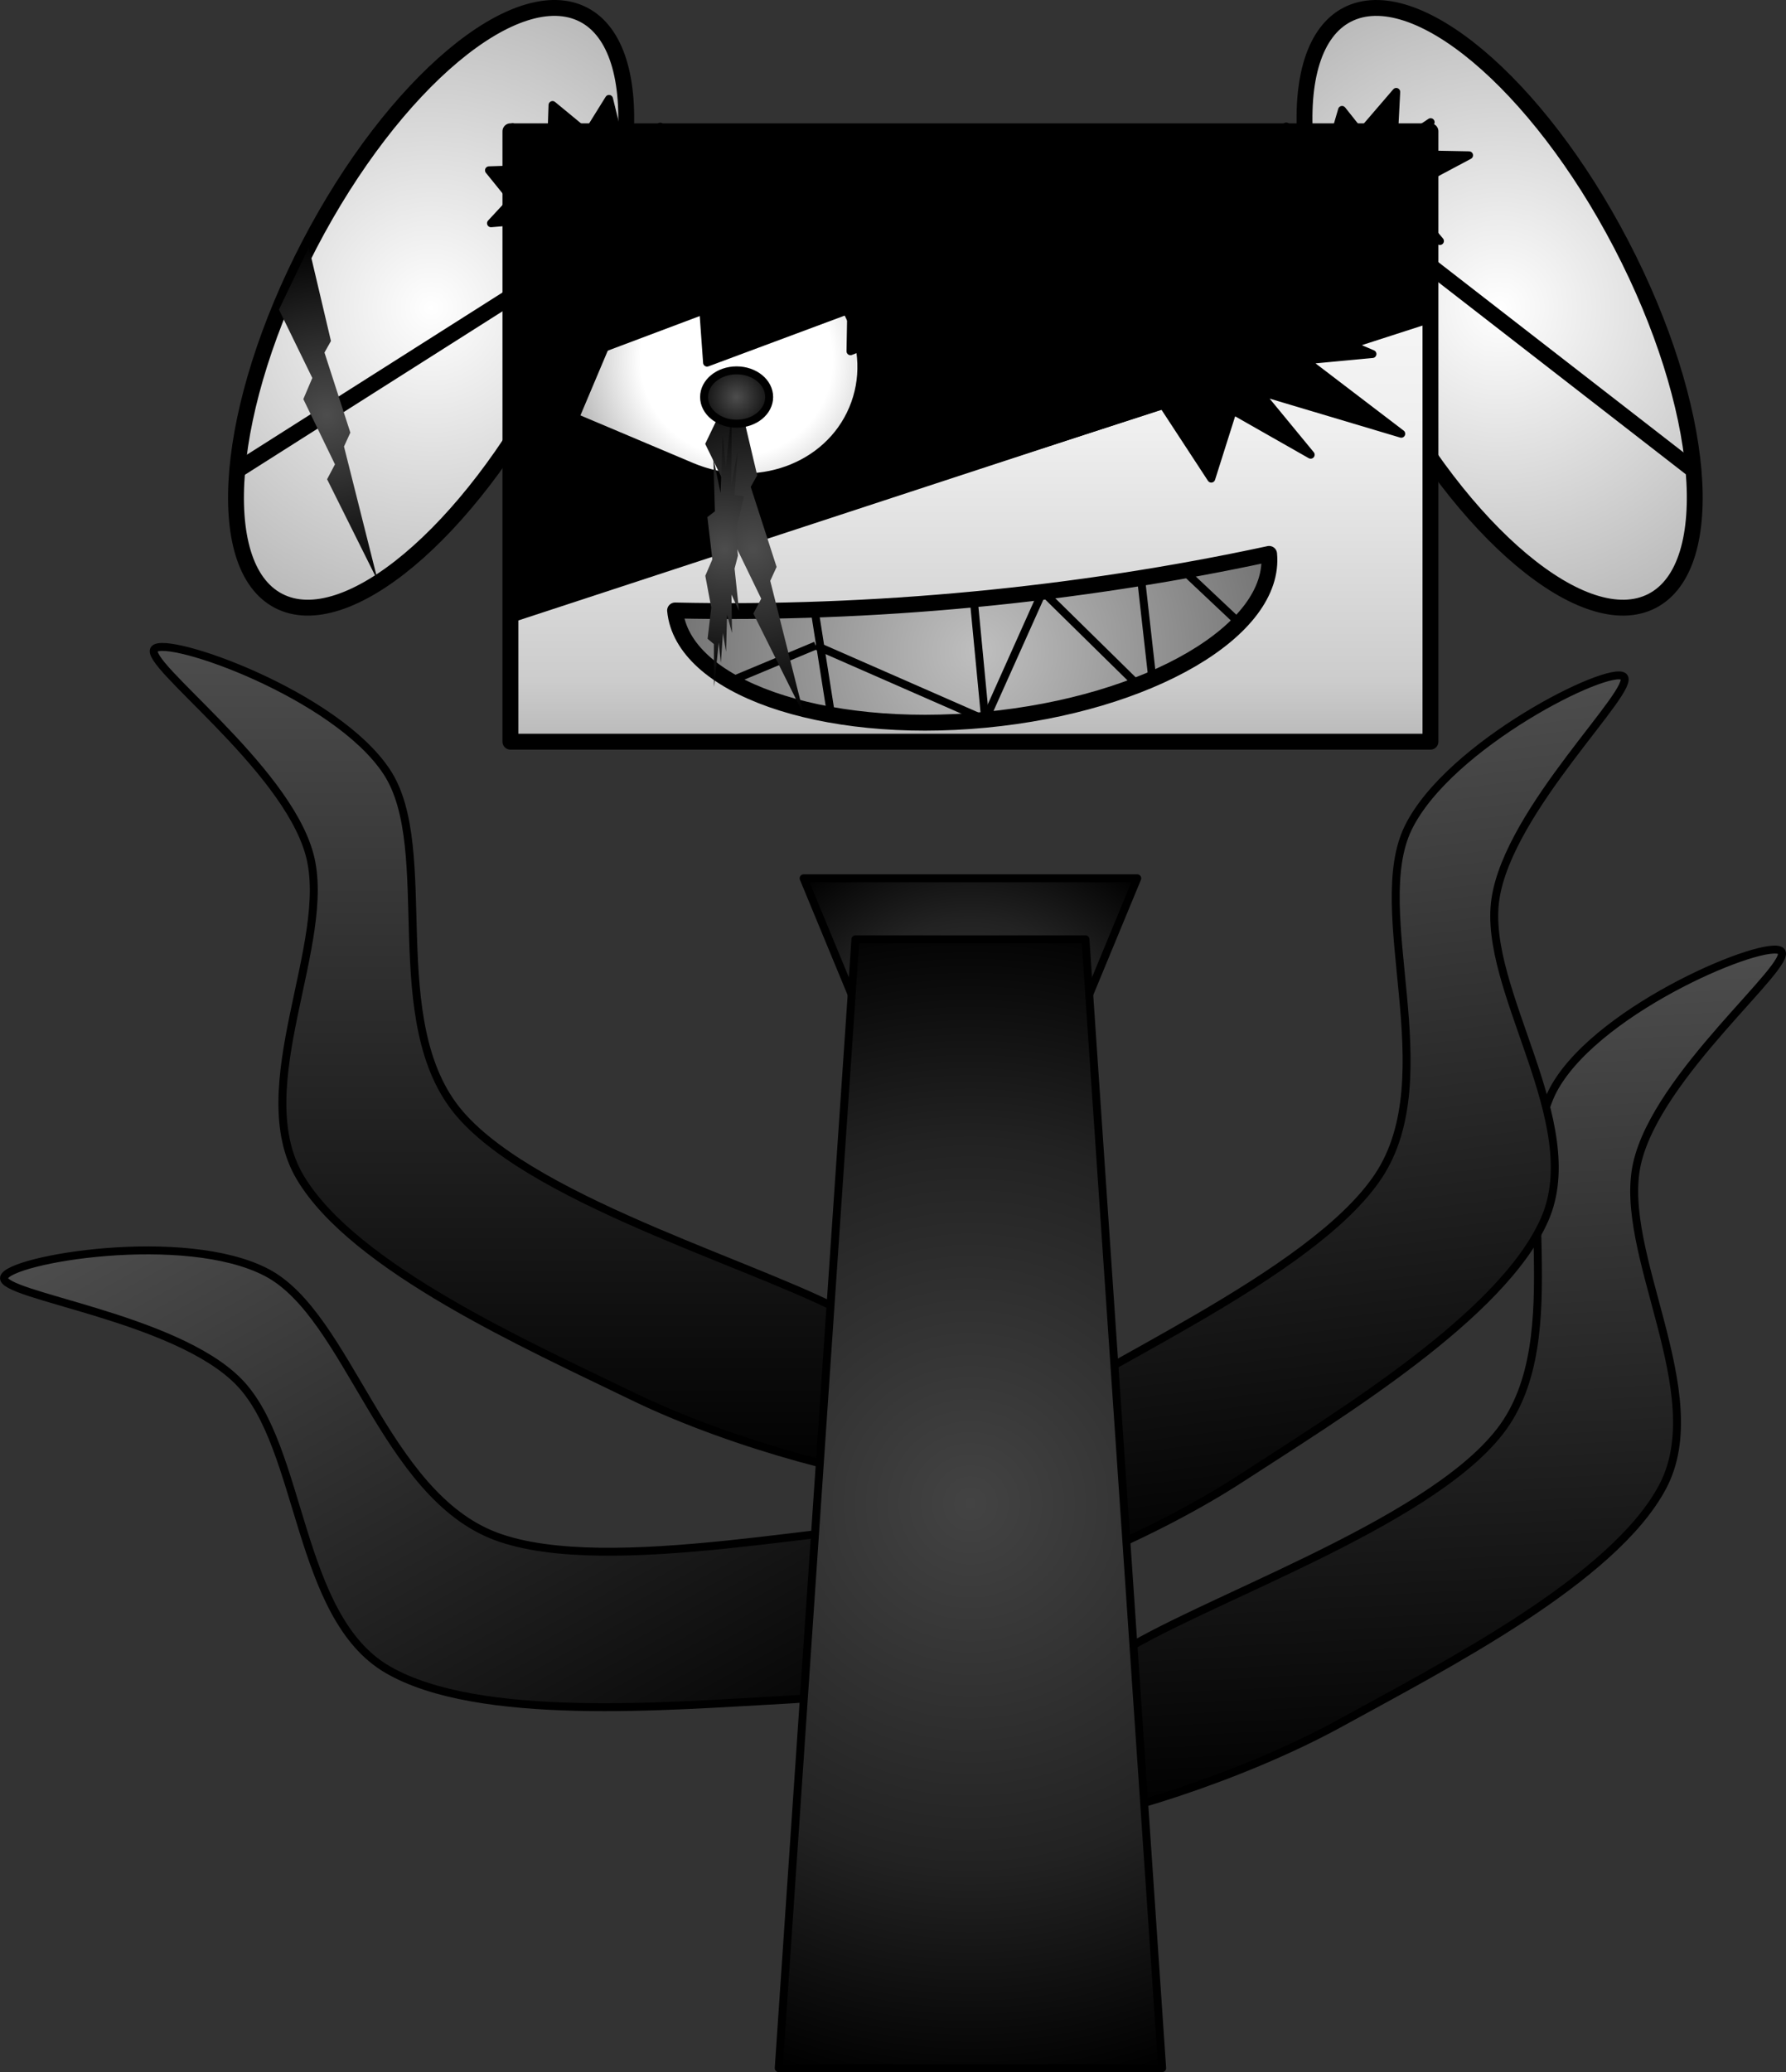 <svg version="1.1" xmlns="http://www.w3.org/2000/svg" xmlns:xlink="http://www.w3.org/1999/xlink" width="225.125" height="261.069" viewBox="0,0,225.125,261.069"><rect x="0" y="0" width="225.125" height="261.069" fill="#333333" stroke="none"/><defs><linearGradient x1="342.955" y1="166.089" x2="348.37" y2="271.297" gradientUnits="userSpaceOnUse" id="color-1"><stop offset="0" stop-color="#4d4d4d"/><stop offset="1" stop-color="#000000"/></linearGradient><linearGradient x1="118.659" y1="207.284" x2="169.656" y2="299.461" gradientUnits="userSpaceOnUse" id="color-2"><stop offset="0" stop-color="#4d4d4d"/><stop offset="1" stop-color="#000000"/></linearGradient><linearGradient x1="323.079" y1="131.486" x2="336.185" y2="236.02" gradientUnits="userSpaceOnUse" id="color-3"><stop offset="0" stop-color="#4d4d4d"/><stop offset="1" stop-color="#000000"/></linearGradient><linearGradient x1="137.732" y1="128.013" x2="137.732" y2="233.358" gradientUnits="userSpaceOnUse" id="color-4"><stop offset="0" stop-color="#4d4d4d"/><stop offset="1" stop-color="#000000"/></linearGradient><radialGradient cx="307.386" cy="85.284" r="45.076" fx="307.386" fy="85.284" gradientUnits="userSpaceOnUse" id="color-5"><stop offset="0" stop-color="#ffffff"/><stop offset="1" stop-color="#b3b3b3"/></radialGradient><radialGradient cx="172.701" cy="85.284" r="45.076" fx="172.701" fy="85.284" gradientUnits="userSpaceOnUse" id="color-6"><stop offset="0" stop-color="#ffffff"/><stop offset="1" stop-color="#b3b3b3"/></radialGradient><radialGradient cx="240.681" cy="182.572" r="32.985" fx="240.681" fy="182.572" gradientUnits="userSpaceOnUse" id="color-7"><stop offset="0" stop-color="#434343"/><stop offset="0.61" stop-color="#222222"/><stop offset="1" stop-color="#000000"/></radialGradient><radialGradient cx="240.681" cy="235.96" r="75.106" fx="240.681" fy="235.96" gradientUnits="userSpaceOnUse" id="color-8"><stop offset="0" stop-color="#434343"/><stop offset="0.61" stop-color="#222222"/><stop offset="1" stop-color="#000000"/></radialGradient><linearGradient x1="182.695" y1="63.044" x2="182.695" y2="139.949" gradientUnits="userSpaceOnUse" id="color-9"><stop offset="0" stop-color="#ffffff"/><stop offset="0.49" stop-color="#efefef"/><stop offset="0.9" stop-color="#cccccc"/><stop offset="1" stop-color="#b9b9b9"/><stop offset="1" stop-color="#737373"/></linearGradient><radialGradient cx="211.209" cy="91.833" r="21.604" fx="211.209" fy="91.833" gradientUnits="userSpaceOnUse" id="color-10"><stop offset="0" stop-color="#ffffff"/><stop offset="0.56" stop-color="#ffffff"/><stop offset="1" stop-color="#b3b3b3"/></radialGradient><radialGradient cx="159.55" cy="98.787" r="21.886" fx="159.55" fy="98.787" gradientUnits="userSpaceOnUse" id="color-11"><stop offset="0" stop-color="#4d4d4d"/><stop offset="1" stop-color="#000000"/></radialGradient><radialGradient cx="241.716" cy="128.519" r="38.604" fx="241.716" fy="128.519" gradientUnits="userSpaceOnUse" id="color-12"><stop offset="0" stop-color="#bfbfbf"/><stop offset="1" stop-color="#737373"/></radialGradient><radialGradient cx="213.278" cy="115.711" r="21.886" fx="213.278" fy="115.711" gradientUnits="userSpaceOnUse" id="color-13"><stop offset="0" stop-color="#4d4d4d"/><stop offset="1" stop-color="#000000"/></radialGradient><radialGradient cx="209.696" cy="115.711" r="17.504" fx="209.696" fy="115.711" gradientUnits="userSpaceOnUse" id="color-14"><stop offset="0" stop-color="#4d4d4d"/><stop offset="1" stop-color="#000000"/></radialGradient><radialGradient cx="211.209" cy="96.524" r="5.304" fx="211.209" fy="96.524" gradientUnits="userSpaceOnUse" id="color-15"><stop offset="0" stop-color="#4d4d4d"/><stop offset="1" stop-color="#000000"/></radialGradient></defs><g transform="translate(-118.358,-46.502)"><g data-paper-data="{&quot;isPaintingLayer&quot;:true}" fill-rule="evenodd" stroke-miterlimit="10" stroke-dasharray="" stroke-dashoffset="0" style="mix-blend-mode: normal"><path d="M246.859,267.31c1.352,-3.52 1.928,-5.37 12.027,-12.119c10.099,-6.749 39.311,-16.398 48.565,-28.375c9.255,-11.976 1.061,-33.405 6.963,-43.484c5.902,-10.079 26.737,-18.627 28.45,-16.99c1.713,1.637 -15.682,15.565 -18.17,26.81c-2.488,11.245 9.443,28.936 3.242,40.66c-6.201,11.724 -27.588,22.599 -40.449,29.682c-12.861,7.083 -29.944,12.179 -36.716,12.815c-6.772,0.636 -5.266,-5.48 -3.914,-8.999z" fill="url(#color-1)" stroke="none" stroke-width="1" stroke-linecap="square" stroke-linejoin="miter"/><path d="M246.859,267.31c1.352,-3.52 1.928,-5.37 12.027,-12.119c10.099,-6.749 39.311,-16.398 48.565,-28.375c9.255,-11.976 1.061,-33.405 6.963,-43.484c5.902,-10.079 26.737,-18.627 28.45,-16.99c1.713,1.637 -15.682,15.565 -18.17,26.81c-2.488,11.245 9.443,28.936 3.242,40.66c-6.201,11.724 -27.588,22.599 -40.449,29.682c-12.861,7.083 -29.944,12.179 -36.716,12.815c-6.772,0.636 -5.266,-5.48 -3.914,-8.999z" fill="none" stroke="#000000" stroke-width="1" stroke-linecap="butt" stroke-linejoin="round"/><path d="M253.727,242.436c3.008,2.274 7.518,6.67 1.433,9.708c-6.085,3.038 -23.281,7.739 -37.941,8.522c-14.661,0.783 -38.564,2.852 -50.023,-3.824c-11.459,-6.676 -10.679,-27.999 -18.733,-36.231c-8.054,-8.232 -30.182,-10.864 -29.592,-13.159c0.59,-2.295 22.794,-6.048 33.131,-0.61c10.337,5.438 14.704,27.959 28.889,33.236c14.185,5.277 44.084,-1.968 56.223,-1.575c12.14,0.393 13.606,1.66 16.614,3.933z" fill="url(#color-2)" stroke="none" stroke-width="1" stroke-linecap="square" stroke-linejoin="miter"/><path d="M253.727,242.436c3.008,2.274 7.518,6.67 1.433,9.708c-6.085,3.038 -23.281,7.739 -37.941,8.522c-14.661,0.783 -38.564,2.852 -50.023,-3.824c-11.459,-6.676 -10.679,-27.999 -18.733,-36.231c-8.054,-8.232 -30.182,-10.864 -29.592,-13.159c0.59,-2.295 22.794,-6.048 33.131,-0.61c10.337,5.438 14.704,27.959 28.889,33.236c14.185,5.277 44.084,-1.968 56.223,-1.575c12.14,0.393 13.606,1.66 16.614,3.933z" fill="none" stroke="#000000" stroke-width="1" stroke-linecap="butt" stroke-linejoin="round"/><path d="M234.65,239.478c1.091,-3.609 1.53,-5.497 11.108,-12.968c9.578,-7.471 38.006,-19.234 46.359,-31.856c8.353,-12.623 -1.388,-33.395 3.76,-43.879c5.149,-10.485 25.302,-20.536 27.131,-19.029c1.829,1.507 -14.501,16.673 -16.158,28.07c-1.658,11.398 11.537,28.168 6.211,40.315c-5.326,12.147 -25.86,24.56 -38.168,32.566c-12.308,8.006 -28.973,14.34 -35.68,15.47c-6.707,1.13 -5.653,-5.08 -4.562,-8.689z" fill="url(#color-3)" stroke="none" stroke-width="1" stroke-linecap="square" stroke-linejoin="miter"/><path d="M234.65,239.478c1.091,-3.609 1.53,-5.497 11.108,-12.968c9.578,-7.471 38.006,-19.234 46.359,-31.856c8.353,-12.623 -1.388,-33.395 3.76,-43.879c5.149,-10.485 25.302,-20.536 27.131,-19.029c1.829,1.507 -14.501,16.673 -16.158,28.07c-1.658,11.398 11.537,28.168 6.211,40.315c-5.326,12.147 -25.86,24.56 -38.168,32.566c-12.308,8.006 -28.973,14.34 -35.68,15.47c-6.707,1.13 -5.653,-5.08 -4.562,-8.689z" fill="none" stroke="#000000" stroke-width="1" stroke-linecap="butt" stroke-linejoin="round"/><path d="M238.902,224.159c1.531,3.446 3.349,9.476 -3.446,9.189c-6.795,-0.287 -24.118,-4.499 -37.325,-10.911c-13.207,-6.412 -35.125,-16.174 -41.92,-27.563c-6.795,-11.389 4.211,-29.67 1.148,-40.772c-3.063,-11.102 -21.15,-24.118 -19.523,-25.841c1.627,-1.723 22.873,5.743 29.285,15.505c6.412,9.762 -0.669,31.583 9.189,43.068c9.858,11.485 39.527,19.62 49.959,25.841c10.432,6.221 11.102,8.039 12.633,11.485z" fill="url(#color-4)" stroke="none" stroke-width="1" stroke-linecap="square" stroke-linejoin="miter"/><path d="M238.902,224.159c1.531,3.446 3.349,9.476 -3.446,9.189c-6.795,-0.287 -24.118,-4.499 -37.325,-10.911c-13.207,-6.412 -35.125,-16.174 -41.92,-27.563c-6.795,-11.389 4.211,-29.67 1.148,-40.772c-3.063,-11.102 -21.15,-24.118 -19.523,-25.841c1.627,-1.723 22.873,5.743 29.285,15.505c6.412,9.762 -0.669,31.583 9.189,43.068c9.858,11.485 39.527,19.62 49.959,25.841c10.432,6.221 11.102,8.039 12.633,11.485z" fill="none" stroke="#000000" stroke-width="1" stroke-linecap="butt" stroke-linejoin="round"/><path d="M326.62,122.206v0c-8.466,4.408 -23.94,-8.548 -34.563,-28.94v0c-5.101,-9.792 -8.379,-20.024 -9.111,-28.445c-0.732,-8.421 1.14,-14.341 5.205,-16.458v0c8.466,-4.408 23.94,8.548 34.563,28.94v0c10.623,20.391 12.371,40.495 3.906,44.903z" fill="url(#color-5)" stroke="none" stroke-width="1" stroke-linecap="square" stroke-linejoin="miter"/><path d="M326.62,122.206v0c-8.466,4.408 -23.94,-8.548 -34.563,-28.94v0c-5.101,-9.792 -8.379,-20.024 -9.111,-28.445c-0.732,-8.421 1.14,-14.341 5.205,-16.458v0c8.466,-4.408 23.94,8.548 34.563,28.94v0c10.623,20.391 12.371,40.495 3.906,44.903z" fill="none" stroke="#000000" stroke-width="2" stroke-linecap="butt" stroke-linejoin="round"/><path d="M295.705,77.726l36.121,28.022" fill-opacity="0" fill="#000000" stroke="none" stroke-width="1" stroke-linecap="square" stroke-linejoin="miter"/><path d="M295.705,77.726l36.121,28.022" fill="none" stroke="#000000" stroke-width="2" stroke-linecap="butt" stroke-linejoin="round"/><path d="M157.372,77.302v0c10.623,-20.391 26.097,-33.348 34.563,-28.94v0c4.065,2.117 5.938,8.037 5.205,16.458c-0.732,8.421 -4.01,18.653 -9.111,28.445v0c-10.623,20.391 -26.097,33.348 -34.563,28.94v0c-8.466,-4.408 -6.717,-24.512 3.906,-44.903z" fill="url(#color-6)" stroke="none" stroke-width="1" stroke-linecap="square" stroke-linejoin="miter"/><path d="M157.372,77.302v0c10.623,-20.391 26.097,-33.348 34.563,-28.94v0c4.065,2.117 5.938,8.037 5.205,16.458c-0.732,8.421 -4.01,18.653 -9.111,28.445v0c-10.623,20.391 -26.097,33.348 -34.563,28.94v0c-8.466,-4.408 -6.717,-24.512 3.906,-44.903z" fill="none" stroke="#000000" stroke-width="2" stroke-linecap="butt" stroke-linejoin="round"/><path d="M148.261,105.748l34.435,-21.843" fill-opacity="0" fill="#000000" stroke="none" stroke-width="1" stroke-linecap="square" stroke-linejoin="miter"/><path d="M148.261,105.748l34.435,-21.843" fill="none" stroke="#000000" stroke-width="2" stroke-linecap="butt" stroke-linejoin="round"/><path d="M261.71,157.159l-21.029,50.826l-21.029,-50.826z" fill="url(#color-7)" stroke="none" stroke-width="1" stroke-linecap="square" stroke-linejoin="miter"/><path d="M261.71,157.159l-21.029,50.826l-21.029,-50.826z" fill="none" stroke="#000000" stroke-width="1" stroke-linecap="butt" stroke-linejoin="round"/><path d="M264.848,307.071h-48.333l9.667,-142.223h29z" fill="url(#color-8)" stroke="none" stroke-width="1" stroke-linecap="square" stroke-linejoin="miter"/><path d="M264.848,307.071h-48.333l9.667,-142.223h29z" fill="none" stroke="#000000" stroke-width="1" stroke-linecap="butt" stroke-linejoin="round"/><path d="M182.695,63.044h115.972v76.905h-115.972z" fill="url(#color-9)" stroke="none" stroke-width="1" stroke-linecap="square" stroke-linejoin="miter"/><path d="M182.695,63.044h115.972v76.905h-115.972z" fill="none" stroke="#000000" stroke-width="2" stroke-linecap="butt" stroke-linejoin="round"/><path d="M182.589,124.508l115.929,-38.01" fill-opacity="0" fill="#000000" stroke="none" stroke-width="1" stroke-linecap="square" stroke-linejoin="miter"/><path d="M182.589,124.508l115.929,-38.01" fill="none" stroke="#000000" stroke-width="1" stroke-linecap="butt" stroke-linejoin="round"/><path d="M183.064,63.12h115.449v23.38h-115.449z" fill="#000000" stroke="none" stroke-width="1" stroke-linecap="square" stroke-linejoin="miter"/><path d="M183.064,63.12h115.449v23.38h-115.449z" fill="none" stroke="#000000" stroke-width="1" stroke-linecap="butt" stroke-linejoin="round"/><path d="M183.064,104.193l109.75,-35.427l5.784,17.927l-109.75,35.427z" fill="#000000" stroke="none" stroke-width="1" stroke-linecap="square" stroke-linejoin="miter"/><path d="M183.064,104.193l109.75,-35.427l5.784,17.927l-109.75,35.427z" fill="none" stroke="#000000" stroke-width="1" stroke-linecap="butt" stroke-linejoin="round"/><path d="M182.695,63.12h59.192v41.574h-59.192z" fill="#000000" stroke="none" stroke-width="1" stroke-linecap="square" stroke-linejoin="miter"/><path d="M182.695,63.12h59.192v41.574h-59.192z" fill="none" stroke="#000000" stroke-width="1" stroke-linecap="butt" stroke-linejoin="round"/><path d="M182.907,124.179l-0.075,-23.252l10.073,17.554z" fill="#000000" stroke="none" stroke-width="1" stroke-linecap="square" stroke-linejoin="miter"/><path d="M182.907,124.179l-0.075,-23.252l10.073,17.554z" fill="none" stroke="#000000" stroke-width="1" stroke-linecap="butt" stroke-linejoin="round"/><path d="M182.899,122.19l6.531,-2.145l0.587,1.782l-6.531,2.145z" fill="#000000" stroke="none" stroke-width="1" stroke-linecap="square" stroke-linejoin="miter"/><path d="M182.899,122.19l6.531,-2.145l0.587,1.782l-6.531,2.145z" fill="none" stroke="#000000" stroke-width="1" stroke-linecap="butt" stroke-linejoin="round"/><path d="M225.866,98.021v0c-3.141,7.435 -12.25,10.69 -20.344,7.272v0c-4.886,-2.063 -9.771,-4.126 -14.657,-6.189c1.896,-4.487 3.792,-8.974 5.688,-13.461c3.141,-7.435 12.25,-10.69 20.344,-7.272v0c8.095,3.418 12.11,12.216 8.969,19.651z" fill="url(#color-10)" stroke="none" stroke-width="1" stroke-linecap="square" stroke-linejoin="miter"/><path d="M225.866,98.021v0c-3.141,7.435 -12.25,10.69 -20.344,7.272v0c-4.886,-2.063 -9.771,-4.126 -14.657,-6.189c1.896,-4.487 3.792,-8.974 5.688,-13.461c3.141,-7.435 12.25,-10.69 20.344,-7.272v0c8.095,3.418 12.11,12.216 8.969,19.651z" fill="none" stroke="#000000" stroke-width="1" stroke-linecap="butt" stroke-linejoin="round"/><path d="M187.448,71.887l19.561,0.911l-0.184,4.304l18.653,-2.405l0.19,4.526l28.639,0.338l-28.746,11.193l0.096,-5.331l-18.174,6.768l-0.473,-6.572l-19.118,7.188z" fill="#000000" stroke="none" stroke-width="1" stroke-linecap="square" stroke-linejoin="miter"/><path d="M187.448,71.887l19.561,0.911l-0.184,4.304l18.653,-2.405l0.19,4.526l28.639,0.338l-28.746,11.193l0.096,-5.331l-18.174,6.768l-0.473,-6.572l-19.118,7.188z" fill="none" stroke="#000000" stroke-width="1" stroke-linecap="butt" stroke-linejoin="round"/><path d="M157.285,77.647l2.789,11.821l-0.816,1.455l3.26,10.083l-0.8,1.755l4.266,16.945l-6.395,-12.821l0.991,-1.879l-3.987,-8.218l1.132,-2.664l-4.206,-8.62z" fill="url(#color-11)" stroke="none" stroke-width="1" stroke-linecap="square" stroke-linejoin="miter"/><path d="M278.329,116.288v0c0.914,9.577 -15.108,18.936 -35.785,20.904c-20.677,1.968 -38.179,-4.199 -39.093,-13.776v0c24.845,0.551 50.584,-1.899 74.878,-7.128z" fill="url(#color-12)" stroke="none" stroke-width="1" stroke-linecap="square" stroke-linejoin="miter"/><path d="M278.329,116.288v0c0.914,9.577 -15.108,18.936 -35.785,20.904c-20.677,1.968 -38.179,-4.199 -39.093,-13.776v0c24.845,0.551 50.584,-1.899 74.878,-7.128z" fill="none" stroke="#000000" stroke-width="2" stroke-linecap="butt" stroke-linejoin="round"/><path d="M223.12,136.592l-2.07,-13.136" fill-opacity="0" fill="#000000" stroke="none" stroke-width="1" stroke-linecap="square" stroke-linejoin="miter"/><path d="M223.12,136.592l-2.07,-13.136" fill="none" stroke="#000000" stroke-width="1" stroke-linecap="butt" stroke-linejoin="round"/><path d="M241.096,122.02l1.451,15.174" fill-opacity="0" fill="#000000" stroke="none" stroke-width="1" stroke-linecap="square" stroke-linejoin="miter"/><path d="M241.096,122.02l1.451,15.174" fill="none" stroke="#000000" stroke-width="1" stroke-linecap="butt" stroke-linejoin="round"/><path d="M263.58,131.757l-1.398,-12.421" fill-opacity="0" fill="#000000" stroke="none" stroke-width="1" stroke-linecap="square" stroke-linejoin="miter"/><path d="M263.58,131.757l-1.398,-12.421" fill="none" stroke="#000000" stroke-width="1" stroke-linecap="butt" stroke-linejoin="round"/><path d="M210.474,132.303l10.703,-4.471" fill-opacity="0" fill="#000000" stroke="none" stroke-width="1" stroke-linecap="square" stroke-linejoin="miter"/><path d="M210.474,132.303l10.703,-4.471" fill="none" stroke="#000000" stroke-width="1" stroke-linecap="butt" stroke-linejoin="round"/><path d="M221.175,127.825l21.374,9.369" fill-opacity="0" fill="#000000" stroke="none" stroke-width="1" stroke-linecap="square" stroke-linejoin="miter"/><path d="M221.175,127.825l21.374,9.369" fill="none" stroke="#000000" stroke-width="1" stroke-linecap="butt" stroke-linejoin="round"/><path d="M249.992,120.567l-7.448,16.625" fill-opacity="0" fill="#000000" stroke="none" stroke-width="1" stroke-linecap="square" stroke-linejoin="miter"/><path d="M249.992,120.567l-7.448,16.625" fill="none" stroke="#000000" stroke-width="1" stroke-linecap="butt" stroke-linejoin="round"/><path d="M250.347,121.569l11.834,11.631" fill-opacity="0" fill="#000000" stroke="none" stroke-width="1" stroke-linecap="square" stroke-linejoin="miter"/><path d="M250.347,121.569l11.834,11.631" fill="none" stroke="#000000" stroke-width="1" stroke-linecap="butt" stroke-linejoin="round"/><path d="M274.84,125.243l-7.149,-6.733" fill-opacity="0" fill="#000000" stroke="none" stroke-width="1" stroke-linecap="square" stroke-linejoin="miter"/><path d="M274.84,125.243l-7.149,-6.733" fill="none" stroke="#000000" stroke-width="1" stroke-linecap="butt" stroke-linejoin="round"/><path d="M211.014,94.571l2.789,11.821l-0.816,1.455l3.26,10.083l-0.8,1.755l4.266,16.945l-6.395,-12.821l0.991,-1.879l-3.987,-8.218l1.132,-2.664l-4.206,-8.62z" fill="url(#color-13)" stroke="none" stroke-width="1" stroke-linecap="square" stroke-linejoin="miter"/><path d="M209.845,105.346l0.749,-6.969l-0.06,9.272l0.784,-4.181l-0.366,5.393l1.175,0.181l-1.039,4.425l0.289,3.03l-0.426,1.637l0.562,5.332l-0.954,-2.058l0.068,4.847l-0.622,-2.303l-0.128,4.666l-0.392,-2.363l-0.264,3.759l-0.264,-2.547l-0.588,5.577l-0.025,-5.393l-0.793,-0.666l0.46,-3.94l-0.75,-4.001l0.886,-2.062l-0.622,-5.332l0.946,-0.727l-0.196,-6.728l0.911,4.425l0.264,-7.214z" fill="url(#color-14)" stroke="none" stroke-width="1" stroke-linecap="square" stroke-linejoin="miter"/><path d="M207.106,96.524v0c0,-1.856 1.837,-3.361 4.103,-3.361v0c2.266,0 4.103,1.505 4.103,3.361v0c0,1.856 -1.837,3.361 -4.103,3.361v0c-2.266,0 -4.103,-1.505 -4.103,-3.361z" fill="url(#color-15)" stroke="none" stroke-width="1" stroke-linecap="square" stroke-linejoin="miter"/><path d="M207.106,96.524v0c0,-1.856 1.837,-3.361 4.103,-3.361v0c2.266,0 4.103,1.505 4.103,3.361v0c0,1.856 -1.837,3.361 -4.103,3.361v0c-2.266,0 -4.103,-1.505 -4.103,-3.361z" fill="none" stroke="#000000" stroke-width="1" stroke-linecap="butt" stroke-linejoin="round"/><path d="M282.859,91.904l12.126,9.248l-18.019,-5.378l6.603,8.02l-9.813,-5.579l-2.718,8.589l-6.567,-10.035l-6.51,0.525l-2.347,-4.017l-11.561,1.316l5.944,-5.955l-9.619,-2.078l5.756,-3.37l-8.87,-3.429l5.41,-1.637l-6.823,-3.952l5.514,-0.596l-9.729,-7.313l10.601,2.685l2.897,-5.502l6.782,5.501l9.335,-3.411l2.253,7.646l11.682,-1.759l-0.479,7.376l13.556,2.135l-10.489,4.38l13.583,5.791z" fill="#000000" stroke="none" stroke-width="1" stroke-linecap="square" stroke-linejoin="miter"/><path d="M282.859,91.904l12.126,9.248l-18.019,-5.378l6.603,8.02l-9.813,-5.579l-2.718,8.589l-6.567,-10.035l-6.51,0.525l-2.347,-4.017l-11.561,1.316l5.944,-5.955l-9.619,-2.078l5.756,-3.37l-8.87,-3.429l5.41,-1.637l-6.823,-3.952l5.514,-0.596l-9.729,-7.313l10.601,2.685l2.897,-5.502l6.782,5.501l9.335,-3.411l2.253,7.646l11.682,-1.759l-0.479,7.376l13.556,2.135l-10.489,4.38l13.583,5.791z" fill="none" stroke="#000000" stroke-width="1" stroke-linecap="butt" stroke-linejoin="round"/><path d="M289.867,63.301l4.486,-5.218l-0.357,6.942l4.694,-3.13l-2.193,4.037l7.037,0.136l-6.221,3.313l1.732,2.269l-2.548,1.226l3.366,3.992l-5.712,-1.541l0.407,3.629l-3.723,-1.724l-0.766,3.493l-2.346,-1.769l-1.58,2.814l-1.581,-1.907l-3.518,4.176l-0.151,-4.037l-4.745,-0.499l2.757,-2.95l-4.489,-2.996l5.305,-1.544l-3.725,-3.992l5.662,-0.544l-1.173,-5.037l5.457,3.313l1.58,-5.401z" fill="#000000" stroke="none" stroke-width="1" stroke-linecap="square" stroke-linejoin="miter"/><path d="M289.867,63.301l4.486,-5.218l-0.357,6.942l4.694,-3.13l-2.193,4.037l7.037,0.136l-6.221,3.313l1.732,2.269l-2.548,1.226l3.366,3.992l-5.712,-1.541l0.407,3.629l-3.723,-1.724l-0.766,3.493l-2.346,-1.769l-1.58,2.814l-1.581,-1.907l-3.518,4.176l-0.151,-4.037l-4.745,-0.499l2.757,-2.95l-4.489,-2.996l5.305,-1.544l-3.725,-3.992l5.662,-0.544l-1.173,-5.037l5.457,3.313l1.58,-5.401z" fill="none" stroke="#000000" stroke-width="1" stroke-linecap="butt" stroke-linejoin="round"/><path d="M201.151,66.205l6.862,-0.517l-5.161,4.656l5.533,1.106l-4.406,1.304l4.88,5.072l-6.742,-2.057l-0.379,2.829l-2.668,-0.935l-0.442,5.203l-2.95,-5.128l-2.278,2.854l-1.414,-3.852l-3.011,1.929l-0.408,-2.909l-3.107,0.873l0.23,-2.467l-5.441,0.465l2.748,-2.962l-3.003,-3.708l4.035,-0.137l-1.056,-5.293l4.843,2.659l0.189,-5.456l4.389,3.619l2.732,-4.391l1.516,6.201l4.936,-2.702z" fill="#000000" stroke="none" stroke-width="1" stroke-linecap="square" stroke-linejoin="miter"/><path d="M201.151,66.205l6.862,-0.517l-5.161,4.656l5.533,1.106l-4.406,1.304l4.88,5.072l-6.742,-2.057l-0.379,2.829l-2.668,-0.935l-0.442,5.203l-2.95,-5.128l-2.278,2.854l-1.414,-3.852l-3.011,1.929l-0.408,-2.909l-3.107,0.873l0.23,-2.467l-5.441,0.465l2.748,-2.962l-3.003,-3.708l4.035,-0.137l-1.056,-5.293l4.843,2.659l0.189,-5.456l4.389,3.619l2.732,-4.391l1.516,6.201l4.936,-2.702z" fill="none" stroke="#000000" stroke-width="1" stroke-linecap="butt" stroke-linejoin="round"/></g></g></svg>